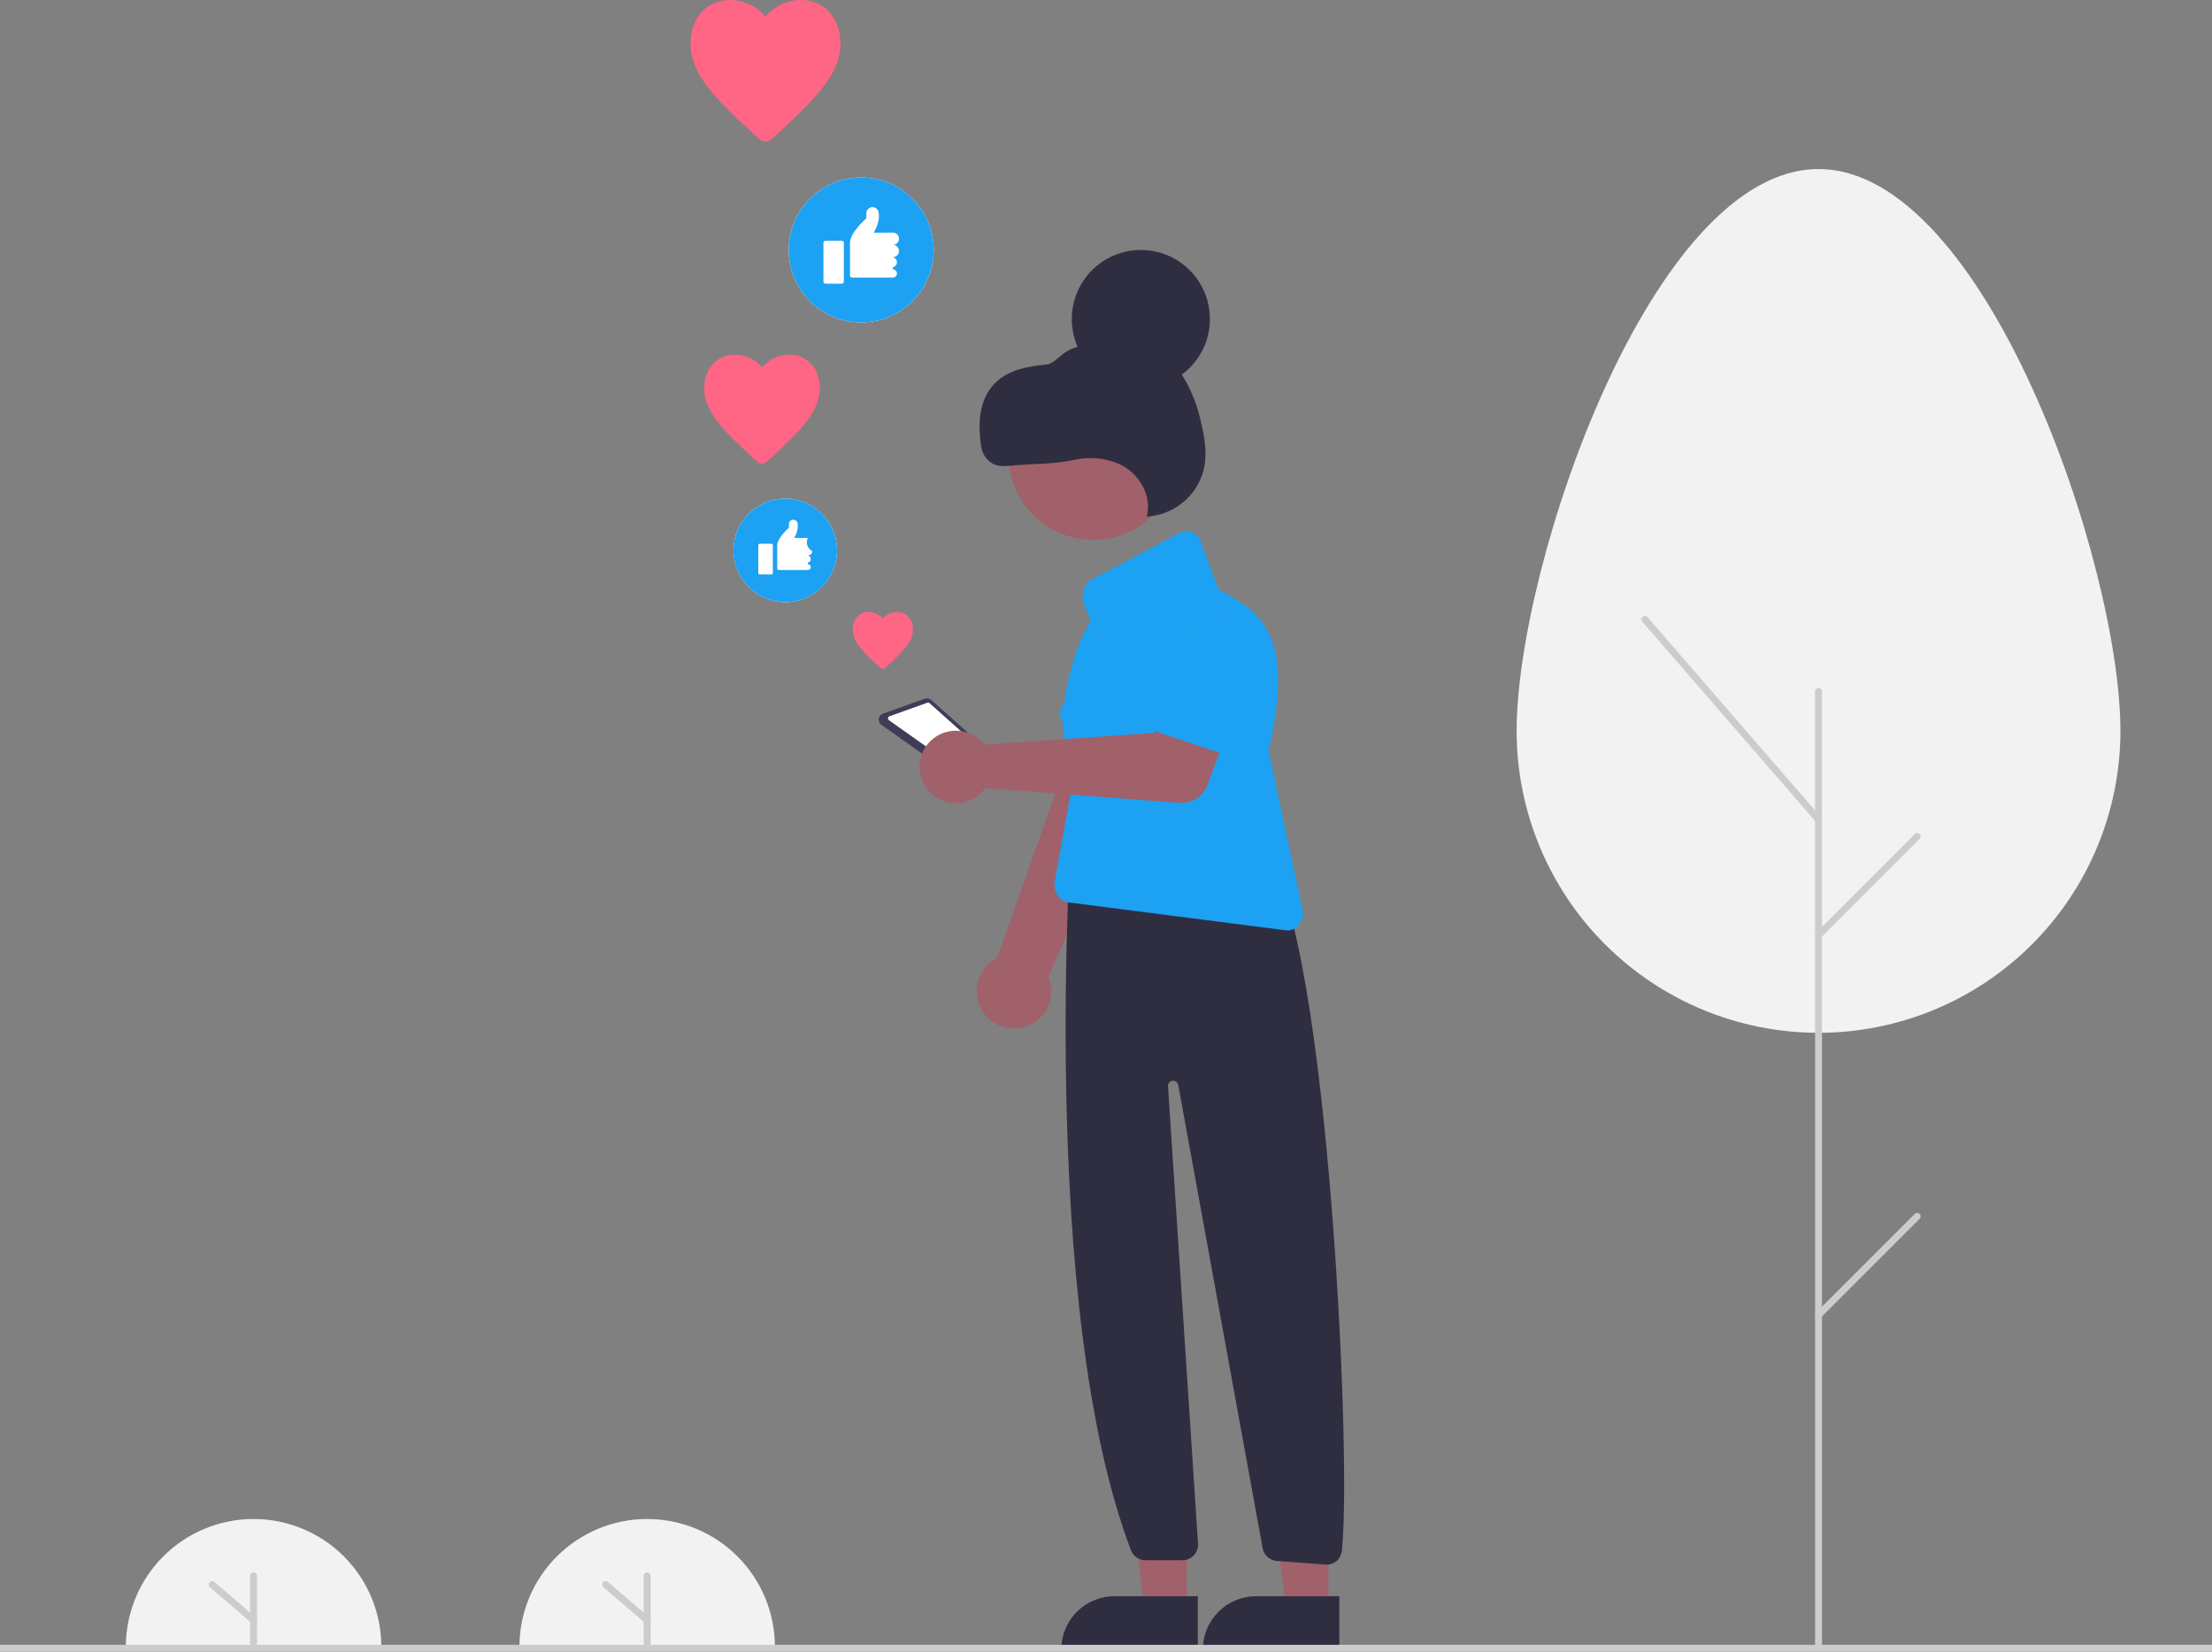 <svg width="375" height="280" viewBox="0 0 375 280" fill="none" xmlns="http://www.w3.org/2000/svg">
<rect x="0" y="0" width="375" height="280" fill="#808080" stroke="none"/>
<g clip-path="url(#clip0_2660_36404)">
<path d="M21.336 279.159C21.336 273.415 23.617 267.907 27.679 263.846C31.74 259.785 37.248 257.503 42.991 257.503C48.735 257.503 54.243 259.785 58.304 263.846C62.365 267.907 64.647 273.415 64.647 279.159" fill="#F2F2F2"/>
<path d="M42.992 279.159C42.836 279.159 42.687 279.097 42.578 278.987C42.468 278.878 42.406 278.729 42.406 278.573V267.16C42.406 267.005 42.468 266.856 42.578 266.747C42.687 266.637 42.836 266.575 42.992 266.575C43.147 266.575 43.296 266.637 43.405 266.747C43.515 266.856 43.577 267.005 43.577 267.16V278.573C43.577 278.729 43.515 278.878 43.405 278.987C43.296 279.097 43.147 279.159 42.992 279.159Z" fill="#CCCCCC"/>
<path d="M42.99 275.237C42.85 275.237 42.715 275.187 42.609 275.096L35.586 269.068C35.527 269.018 35.478 268.957 35.443 268.888C35.408 268.819 35.387 268.744 35.381 268.668C35.375 268.591 35.384 268.513 35.408 268.44C35.432 268.367 35.47 268.299 35.52 268.24C35.57 268.182 35.632 268.134 35.7 268.099C35.769 268.064 35.844 268.043 35.921 268.038C35.998 268.032 36.076 268.042 36.149 268.066C36.222 268.09 36.29 268.129 36.348 268.179L43.371 274.207C43.462 274.285 43.527 274.389 43.557 274.505C43.587 274.621 43.581 274.743 43.539 274.855C43.497 274.967 43.422 275.064 43.324 275.132C43.226 275.2 43.109 275.237 42.99 275.237Z" fill="#CCCCCC"/>
<path d="M88.059 279.159C88.059 273.415 90.34 267.907 94.401 263.846C98.463 259.785 103.971 257.503 109.714 257.503C115.457 257.503 120.966 259.785 125.027 263.846C129.088 267.907 131.369 273.415 131.369 279.159" fill="#F2F2F2"/>
<path d="M109.714 279.159C109.559 279.159 109.41 279.097 109.3 278.987C109.191 278.878 109.129 278.729 109.129 278.573V267.16C109.129 267.005 109.191 266.856 109.3 266.747C109.41 266.637 109.559 266.575 109.714 266.575C109.869 266.575 110.018 266.637 110.128 266.747C110.238 266.856 110.299 267.005 110.299 267.16V278.573C110.299 278.729 110.238 278.878 110.128 278.987C110.018 279.097 109.869 279.159 109.714 279.159Z" fill="#CCCCCC"/>
<path d="M109.714 275.237C109.574 275.237 109.439 275.187 109.333 275.096L102.31 269.068C102.192 268.967 102.119 268.823 102.107 268.668C102.095 268.514 102.146 268.36 102.247 268.243C102.348 268.125 102.492 268.052 102.646 268.04C102.801 268.028 102.954 268.079 103.072 268.18L110.095 274.208C110.186 274.286 110.251 274.389 110.281 274.505C110.311 274.621 110.305 274.743 110.263 274.855C110.221 274.967 110.147 275.064 110.048 275.132C109.95 275.201 109.833 275.237 109.714 275.237Z" fill="#CCCCCC"/>
<path d="M133.123 102.074C137.972 102.074 141.902 98.144 141.902 93.295C141.902 88.446 137.972 84.516 133.123 84.516C128.274 84.516 124.344 88.446 124.344 93.295C124.344 98.144 128.274 102.074 133.123 102.074Z" fill="white"/>
<path d="M133.123 84.516C131.387 84.516 129.689 85.031 128.246 85.995C126.802 86.96 125.677 88.331 125.012 89.935C124.348 91.539 124.174 93.305 124.512 95.008C124.851 96.711 125.687 98.275 126.915 99.503C128.143 100.731 129.707 101.567 131.41 101.905C133.113 102.244 134.878 102.07 136.483 101.406C138.087 100.741 139.458 99.616 140.423 98.172C141.387 96.729 141.902 95.031 141.902 93.295C141.902 90.966 140.977 88.733 139.331 87.087C137.684 85.441 135.451 84.516 133.123 84.516ZM131.021 97.128C131.021 97.194 130.995 97.257 130.948 97.303C130.902 97.349 130.839 97.375 130.774 97.375H128.795C128.73 97.375 128.667 97.349 128.62 97.303C128.574 97.257 128.548 97.194 128.548 97.128V92.429C128.548 92.364 128.574 92.301 128.62 92.254C128.667 92.208 128.73 92.182 128.795 92.182H130.774C130.839 92.182 130.902 92.208 130.948 92.254C130.995 92.301 131.021 92.364 131.021 92.429V97.128ZM137.698 93.418C137.698 93.615 137.62 93.804 137.481 93.943C137.342 94.082 137.153 94.16 136.956 94.16V94.173C137.096 94.201 137.221 94.277 137.311 94.388C137.402 94.498 137.451 94.636 137.451 94.779C137.451 94.921 137.402 95.059 137.311 95.17C137.221 95.28 137.096 95.356 136.956 95.385V95.644C137.087 95.644 137.213 95.696 137.306 95.789C137.399 95.882 137.451 96.008 137.451 96.139C137.451 96.27 137.399 96.396 137.306 96.489C137.213 96.581 137.087 96.633 136.956 96.633H132.01C131.945 96.633 131.882 96.607 131.835 96.561C131.789 96.515 131.763 96.452 131.763 96.386V92.429C131.763 91.193 133.741 89.462 133.741 89.462V88.859C133.741 88.675 133.808 88.498 133.93 88.361C134.051 88.224 134.219 88.136 134.401 88.115C134.583 88.093 134.767 88.139 134.917 88.244C135.068 88.349 135.175 88.505 135.217 88.683L135.225 88.72C135.321 89.591 135.109 90.469 134.624 91.2H136.147C136.169 91.198 136.191 91.193 136.214 91.193H136.956C136.759 91.586 136.727 92.042 136.866 92.459C137.005 92.877 137.305 93.222 137.698 93.418Z" fill="#1DA1F2"/>
<path d="M146.002 54.666C152.79 54.666 158.293 49.163 158.293 42.375C158.293 35.587 152.79 30.084 146.002 30.084C139.214 30.084 133.711 35.587 133.711 42.375C133.711 49.163 139.214 54.666 146.002 54.666Z" fill="white"/>
<path d="M146.002 30.084C143.571 30.084 141.195 30.805 139.173 32.156C137.152 33.506 135.577 35.426 134.647 37.672C133.716 39.918 133.473 42.389 133.947 44.773C134.421 47.157 135.592 49.347 137.311 51.066C139.03 52.785 141.22 53.956 143.604 54.43C145.988 54.904 148.46 54.661 150.705 53.731C152.951 52.8 154.871 51.225 156.221 49.204C157.572 47.183 158.293 44.806 158.293 42.375C158.293 39.116 156.998 35.989 154.693 33.684C152.388 31.379 149.262 30.084 146.002 30.084ZM143.059 47.742C143.059 47.834 143.022 47.922 142.958 47.987C142.893 48.052 142.805 48.088 142.713 48.088H139.943C139.851 48.088 139.763 48.052 139.698 47.987C139.633 47.922 139.597 47.834 139.597 47.742V41.164C139.597 41.072 139.633 40.984 139.698 40.919C139.763 40.854 139.851 40.817 139.943 40.817H142.713C142.805 40.817 142.893 40.854 142.958 40.919C143.023 40.984 143.059 41.072 143.059 41.164V47.742ZM152.407 42.548C152.407 42.824 152.298 43.088 152.103 43.283C151.908 43.478 151.644 43.587 151.368 43.587V43.605C151.564 43.645 151.74 43.751 151.866 43.905C151.992 44.06 152.061 44.253 152.061 44.453C152.061 44.652 151.992 44.846 151.866 45C151.74 45.155 151.564 45.261 151.368 45.301V45.664C151.552 45.664 151.728 45.737 151.858 45.867C151.988 45.997 152.061 46.173 152.061 46.357C152.061 46.541 151.988 46.717 151.858 46.847C151.728 46.976 151.552 47.049 151.368 47.049H144.444C144.352 47.049 144.264 47.013 144.199 46.948C144.134 46.883 144.098 46.795 144.098 46.703V41.164C144.098 39.432 146.867 37.009 146.867 37.009V36.165C146.867 35.908 146.961 35.66 147.131 35.468C147.302 35.276 147.537 35.154 147.791 35.123C148.046 35.093 148.303 35.157 148.514 35.304C148.725 35.451 148.874 35.669 148.934 35.919C148.938 35.936 148.941 35.953 148.945 35.97C149.291 37.701 148.104 39.442 148.104 39.442H150.235C150.267 39.439 150.297 39.432 150.33 39.432H151.368C151.644 39.432 151.908 39.542 152.103 39.737C152.298 39.931 152.407 40.196 152.407 40.471C152.407 40.747 152.298 41.011 152.103 41.206C151.908 41.4 151.644 41.51 151.368 41.51C151.644 41.51 151.908 41.619 152.103 41.814C152.298 42.009 152.407 42.273 152.407 42.548V42.548Z" fill="#1DA1F2"/>
<path d="M173.366 174.18C174.261 173.972 175.1 173.57 175.823 173.003C176.547 172.436 177.137 171.717 177.552 170.897C177.968 170.077 178.198 169.176 178.228 168.257C178.257 167.338 178.085 166.424 177.723 165.58L200.901 113.213L187.642 109.874L169.028 162.398C167.649 163.1 166.575 164.284 166.01 165.725C165.445 167.166 165.429 168.764 165.964 170.216C166.498 171.668 167.547 172.874 168.911 173.604C170.276 174.335 171.861 174.54 173.366 174.18V174.18Z" fill="#A0616A"/>
<path d="M194.25 129.602L181.354 123.565C180.988 123.394 180.662 123.145 180.4 122.836C180.138 122.527 179.945 122.165 179.836 121.775C179.726 121.385 179.702 120.976 179.764 120.576C179.827 120.176 179.975 119.794 180.199 119.456L188.036 107.62C188.926 105.749 190.522 104.307 192.473 103.61C194.424 102.913 196.572 103.018 198.446 103.902C200.32 104.786 201.768 106.377 202.471 108.326C203.174 110.275 203.076 112.423 202.199 114.3L198.146 127.857C198.03 128.245 197.832 128.603 197.564 128.908C197.297 129.212 196.968 129.456 196.598 129.621C196.228 129.787 195.827 129.871 195.422 129.868C195.017 129.864 194.617 129.774 194.25 129.602H194.25Z" fill="#1DA1F2"/>
<path d="M149.412 122.867L163.629 132.933C163.812 133.065 164.031 133.136 164.256 133.136C164.481 133.136 164.7 133.065 164.883 132.933L168.724 130.048C168.852 129.955 168.957 129.834 169.032 129.694C169.106 129.555 169.148 129.4 169.155 129.242C169.162 129.084 169.132 128.926 169.07 128.781C169.007 128.636 168.913 128.506 168.793 128.403L157.853 118.647C157.709 118.521 157.535 118.436 157.347 118.4C157.16 118.363 156.966 118.377 156.786 118.44L149.667 120.988C149.484 121.055 149.323 121.171 149.201 121.323C149.079 121.475 149.001 121.658 148.975 121.851C148.948 122.044 148.975 122.241 149.052 122.42C149.129 122.599 149.254 122.753 149.412 122.867H149.412Z" fill="#3F3D56"/>
<path d="M150.705 122.091L163.518 131.162C163.582 131.21 163.66 131.237 163.741 131.238C163.821 131.238 163.9 131.213 163.965 131.166L167.421 128.572C167.46 128.543 167.493 128.508 167.519 128.467C167.545 128.426 167.562 128.38 167.57 128.332C167.578 128.285 167.576 128.236 167.565 128.189C167.554 128.141 167.534 128.097 167.505 128.058C167.489 128.036 167.471 128.017 167.451 127.999L157.584 119.2C157.532 119.155 157.47 119.126 157.403 119.113C157.337 119.101 157.268 119.107 157.204 119.129L150.792 121.424C150.727 121.448 150.671 121.49 150.629 121.544C150.586 121.599 150.559 121.663 150.55 121.731C150.541 121.8 150.551 121.869 150.578 121.932C150.606 121.996 150.649 122.05 150.705 122.091V122.091Z" fill="white"/>
<path d="M201.23 272.936L194.054 272.936L190.641 245.259L201.231 245.259L201.23 272.936Z" fill="#A0616A"/>
<path d="M203.062 279.892L179.926 279.891V279.599C179.926 278.416 180.159 277.245 180.611 276.152C181.064 275.06 181.727 274.067 182.563 273.231C183.4 272.395 184.392 271.731 185.485 271.279C186.578 270.826 187.749 270.593 188.931 270.593H188.932L203.063 270.594L203.062 279.892Z" fill="#2F2E41"/>
<path d="M225.226 272.936L218.05 272.936L214.637 245.259L225.227 245.259L225.226 272.936Z" fill="#A0616A"/>
<path d="M227.058 279.892L203.922 279.891V279.599C203.922 278.416 204.155 277.245 204.607 276.152C205.06 275.06 205.723 274.067 206.56 273.231C207.396 272.395 208.388 271.731 209.481 271.279C210.574 270.826 211.745 270.593 212.927 270.593H212.928L227.059 270.594L227.058 279.892Z" fill="#2F2E41"/>
<path d="M224.899 265.237C224.834 265.237 224.769 265.235 224.704 265.23L216.452 264.619C215.887 264.575 215.351 264.35 214.922 263.978C214.494 263.606 214.197 263.107 214.074 262.553L199.746 183.907C199.698 183.69 199.57 183.499 199.387 183.372C199.204 183.246 198.98 183.193 198.76 183.226C198.54 183.258 198.34 183.373 198.201 183.547C198.063 183.721 197.995 183.942 198.013 184.163L203.1 261.65C203.129 262.013 203.082 262.377 202.963 262.72C202.844 263.063 202.655 263.378 202.408 263.645C202.162 263.911 201.863 264.124 201.53 264.27C201.197 264.415 200.838 264.491 200.475 264.491H194.191C193.661 264.491 193.143 264.331 192.706 264.032C192.268 263.734 191.93 263.31 191.737 262.816C175.934 221.433 181.657 140.348 181.703 139.533L182.288 138.947L213.763 144.382L213.83 144.447C224.584 152.346 229.238 244.852 227.528 262.449C227.517 263.196 227.242 263.916 226.75 264.479C226.257 264.965 225.592 265.237 224.899 265.237Z" fill="#2F2E41"/>
<path d="M185.332 91.513C193.271 91.513 199.707 85.077 199.707 77.138C199.707 69.199 193.271 62.763 185.332 62.763C177.393 62.763 170.957 69.199 170.957 77.138C170.957 85.077 177.393 91.513 185.332 91.513Z" fill="#A0616A"/>
<path d="M218.302 157.736C218.155 157.736 218.009 157.722 217.866 157.692L180.947 152.955C179.626 152.688 178.682 151.278 178.754 149.673L182.287 130.168C177.605 124.315 182.029 109.2 184.89 105.378L183.784 102.384C183.499 101.606 183.481 100.755 183.735 99.967C183.952 99.225 184.451 98.597 185.125 98.217L200.108 90.257C201.436 89.551 202.995 90.273 203.583 91.865L206.521 99.817L206.476 99.84C213.511 103.611 219.745 107.342 215.063 127.241L220.933 154.724C220.913 155.591 220.564 156.417 219.957 157.035C219.518 157.476 218.924 157.728 218.302 157.736Z" fill="#1DA1F2"/>
<path d="M166.21 125.517C166.446 125.739 166.664 125.979 166.862 126.235L195.819 124.234L198.926 117.904L209.092 121.343L204.682 133.084C204.325 134.033 203.671 134.84 202.817 135.385C201.963 135.93 200.955 136.183 199.944 136.107L167.016 133.61C166.287 134.622 165.267 135.389 164.092 135.807C162.917 136.226 161.642 136.277 160.437 135.953C159.232 135.63 158.154 134.947 157.347 133.996C156.539 133.045 156.041 131.87 155.917 130.629C155.793 129.387 156.05 128.138 156.654 127.046C157.258 125.954 158.18 125.072 159.298 124.517C160.415 123.962 161.675 123.761 162.91 123.939C164.144 124.118 165.296 124.668 166.21 125.517Z" fill="#A0616A"/>
<path d="M195.3 122.838C195.156 122.488 195.089 122.112 195.104 121.733C195.118 121.355 195.214 120.985 195.386 120.647L201.357 108.854C201.968 107.016 203.283 105.497 205.014 104.627C206.744 103.758 208.748 103.611 210.587 104.217C212.426 104.823 213.95 106.134 214.824 107.862C215.698 109.589 215.851 111.593 215.25 113.434L212.95 126.495C212.885 126.867 212.739 127.222 212.525 127.533C212.31 127.845 212.03 128.106 211.705 128.3C211.38 128.494 211.017 128.615 210.641 128.656C210.264 128.697 209.884 128.656 209.525 128.537L196.904 124.335C196.544 124.216 196.215 124.02 195.938 123.762C195.662 123.503 195.444 123.189 195.3 122.838Z" fill="#1DA1F2"/>
<path d="M150.107 113.209C149.988 113.32 149.832 113.381 149.669 113.381C149.507 113.381 149.351 113.32 149.232 113.209L148.896 112.905C146.146 110.382 144.559 108.743 144.559 106.7C144.559 105.033 145.614 103.745 147.268 103.745C147.726 103.747 148.178 103.849 148.593 104.044C149.008 104.239 149.376 104.521 149.671 104.872C149.965 104.521 150.332 104.239 150.747 104.044C151.161 103.849 151.613 103.747 152.071 103.745C153.728 103.745 154.78 105.028 154.78 106.7C154.78 108.739 153.193 110.378 150.443 112.905L150.107 113.209Z" fill="#FF6584"/>
<path d="M130.022 78.251C129.795 78.464 129.495 78.582 129.184 78.582C128.873 78.582 128.573 78.464 128.345 78.251L127.702 77.669C122.433 72.835 119.391 69.695 119.391 65.779C119.391 62.585 121.412 60.117 124.581 60.117C125.46 60.122 126.326 60.318 127.121 60.691C127.916 61.064 128.621 61.605 129.186 62.278C129.75 61.605 130.454 61.064 131.248 60.691C132.042 60.318 132.908 60.122 133.786 60.117C136.96 60.117 138.977 62.577 138.977 65.779C138.977 69.686 135.935 72.827 130.666 77.669L130.022 78.251Z" fill="#FF6584"/>
<path d="M130.859 23.554C130.564 23.829 130.174 23.983 129.77 23.983C129.366 23.983 128.977 23.829 128.681 23.554L127.845 22.798C121.002 16.519 117.051 12.44 117.051 7.354C117.051 3.206 119.676 0 123.793 0C124.933 0.007 126.059 0.261 127.091 0.745C128.124 1.23 129.039 1.933 129.773 2.806C130.506 1.933 131.42 1.23 132.452 0.746C133.483 0.261 134.608 0.007 135.748 0C139.87 0 142.49 3.195 142.49 7.354C142.49 12.429 138.538 16.509 131.695 22.798L130.859 23.554Z" fill="#FF6584"/>
<path d="M375.507 280H-1.415C-1.57 280 -1.719 279.939 -1.829 279.829C-1.938 279.719 -2 279.57 -2 279.415C-2 279.26 -1.938 279.111 -1.829 279.001C-1.719 278.891 -1.57 278.83 -1.415 278.83H375.507C375.662 278.83 375.811 278.891 375.921 279.001C376.031 279.111 376.092 279.26 376.092 279.415C376.092 279.57 376.031 279.719 375.921 279.829C375.811 279.939 375.662 280 375.507 280Z" fill="#CCCCCC"/>
<path d="M193.409 65.787C199.874 65.787 205.114 60.546 205.114 54.081C205.114 47.616 199.874 42.376 193.409 42.376C186.944 42.376 181.703 47.616 181.703 54.081C181.703 60.546 186.944 65.787 193.409 65.787Z" fill="#2F2E41"/>
<path d="M171.725 78.915C170.581 79.036 169.365 79.144 168.336 78.631C167.786 78.319 167.317 77.881 166.967 77.354C166.618 76.826 166.397 76.224 166.324 75.595C164.143 61.104 176.466 62.296 177.923 61.669C178.903 61.247 179.625 60.398 180.5 59.788C182.415 58.455 184.9 58.358 187.233 58.307C190.002 58.248 192.872 58.207 195.413 59.308C197.699 60.379 199.598 62.129 200.851 64.32C202.091 66.501 203 68.855 203.547 71.304C204.252 74.106 204.731 77.07 204.006 79.866C203.407 81.991 202.159 83.876 200.436 85.257C198.713 86.638 196.601 87.446 194.396 87.567C195.342 84.227 193.278 80.525 190.215 78.89C187.744 77.675 184.933 77.34 182.246 77.941C180.503 78.294 178.736 78.514 176.959 78.6C175.216 78.665 173.124 78.767 171.725 78.915Z" fill="#2F2E41"/>
<path d="M359.477 123.937C359.477 95.689 336.562 28.659 308.295 28.659C280.028 28.659 257.113 95.689 257.113 123.937C257.124 137.505 262.52 150.513 272.118 160.103C281.715 169.693 294.728 175.081 308.295 175.081C321.863 175.081 334.875 169.693 344.473 160.103C354.07 150.513 359.467 137.505 359.477 123.937Z" fill="#F2F2F2"/>
<path d="M308.296 279.415C308.141 279.415 307.992 279.353 307.882 279.243C307.773 279.134 307.711 278.985 307.711 278.829V117.209C307.711 117.054 307.773 116.905 307.882 116.795C307.992 116.686 308.141 116.624 308.296 116.624C308.451 116.624 308.6 116.686 308.71 116.795C308.82 116.905 308.882 117.054 308.882 117.209V278.829C308.881 278.985 308.82 279.134 308.71 279.243C308.6 279.353 308.451 279.415 308.296 279.415Z" fill="#CCCCCC"/>
<path d="M308.294 139.532C308.21 139.532 308.127 139.515 308.051 139.48C307.974 139.445 307.906 139.394 307.851 139.331L278.416 105.384C278.314 105.267 278.264 105.114 278.275 104.96C278.286 104.805 278.358 104.661 278.475 104.56C278.592 104.458 278.745 104.407 278.9 104.418C279.054 104.429 279.198 104.5 279.3 104.617L308.736 138.564C308.809 138.648 308.857 138.752 308.873 138.863C308.889 138.975 308.873 139.088 308.826 139.19C308.779 139.292 308.705 139.378 308.61 139.439C308.516 139.5 308.406 139.532 308.294 139.532Z" fill="#CCCCCC"/>
<path d="M308.296 159.123C308.18 159.123 308.067 159.089 307.971 159.025C307.875 158.96 307.8 158.869 307.755 158.762C307.711 158.655 307.7 158.537 307.722 158.424C307.745 158.31 307.8 158.206 307.882 158.124L324.608 141.398C324.663 141.344 324.727 141.301 324.798 141.271C324.869 141.242 324.945 141.227 325.022 141.227C325.099 141.227 325.175 141.242 325.246 141.271C325.317 141.301 325.382 141.344 325.436 141.398C325.49 141.452 325.533 141.517 325.563 141.588C325.592 141.659 325.607 141.735 325.607 141.812C325.607 141.889 325.592 141.965 325.563 142.036C325.533 142.107 325.49 142.171 325.436 142.226L308.71 158.952C308.656 159.006 308.591 159.049 308.52 159.079C308.449 159.108 308.373 159.123 308.296 159.123Z" fill="#CCCCCC"/>
<path d="M308.296 223.504C308.18 223.504 308.067 223.47 307.971 223.405C307.875 223.341 307.8 223.25 307.755 223.143C307.711 223.036 307.7 222.918 307.722 222.805C307.745 222.691 307.8 222.587 307.882 222.505L324.608 205.779C324.718 205.669 324.867 205.607 325.022 205.607C325.177 205.607 325.326 205.669 325.436 205.779C325.546 205.889 325.607 206.037 325.607 206.193C325.607 206.348 325.546 206.497 325.436 206.606L308.71 223.333C308.656 223.387 308.591 223.43 308.52 223.46C308.449 223.489 308.373 223.504 308.296 223.504Z" fill="#CCCCCC"/>
</g>
<defs>
<clipPath id="clip0_2660_36404">
<rect width="378.092" height="280" fill="white" transform="translate(-2)"/>
</clipPath>
</defs>
</svg>
